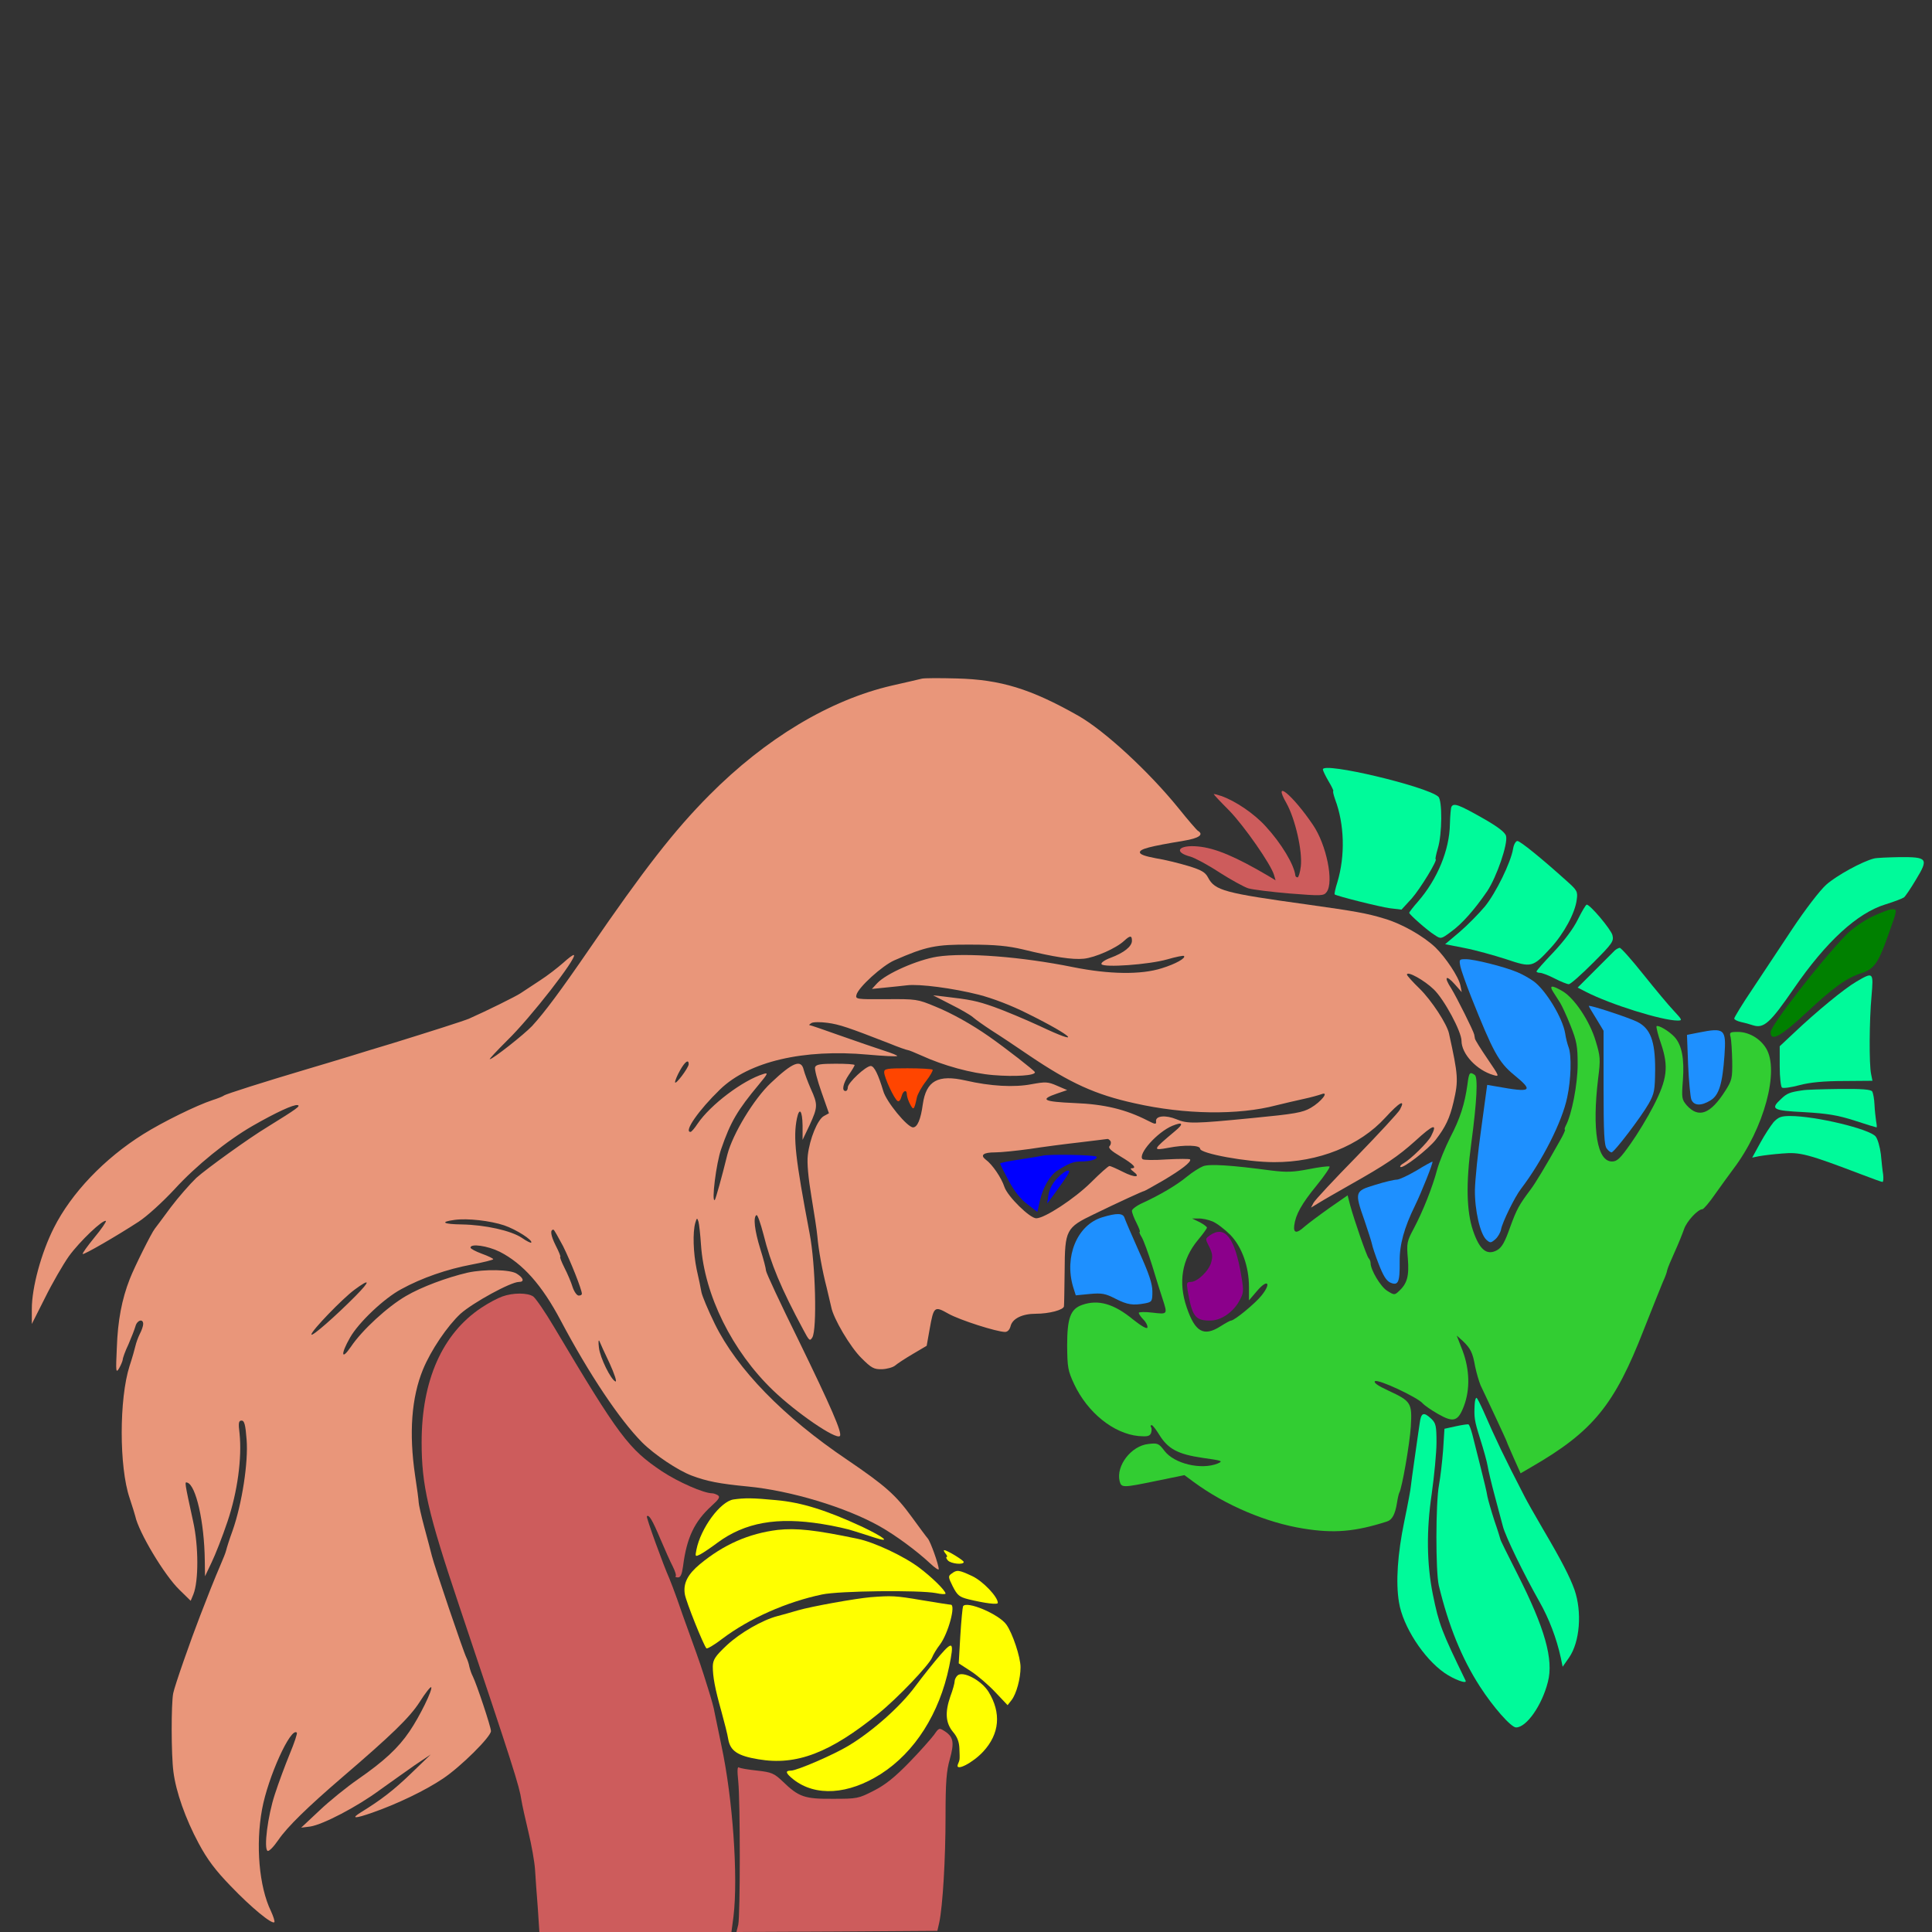<?xml version="1.0" encoding="UTF-8" standalone="no"?>
<svg
   xmlns:dc="http://purl.org/dc/elements/1.1/"
   xmlns:cc="http://creativecommons.org/ns#"
   xmlns:rdf="http://www.w3.org/1999/02/22-rdf-syntax-ns#"
   xmlns:svg="http://www.w3.org/2000/svg"
   xmlns="http://www.w3.org/2000/svg"
   xmlns:sodipodi="http://sodipodi.sourceforge.net/DTD/sodipodi-0.dtd"
   xmlns:inkscape="http://www.inkscape.org/namespaces/inkscape"
   version="1.0"
   width="850pt"
   height="850pt"
   viewBox="0 0 850 850"
   preserveAspectRatio="xMidYMid meet"
   id="svg82"
   sodipodi:docname="30 #18221.svg"
   inkscape:version="0.92.2 5c3e80d, 2017-08-06">
  <rect x="0" y="0" width="850" height="850" fill="#333333" stroke="none"/>
  <defs
     id="defs86" />
  <sodipodi:namedview
     pagecolor="#ffffff"
     bordercolor="#666666"
     borderopacity="1"
     objecttolerance="10"
     gridtolerance="10"
     guidetolerance="10"
     inkscape:pageopacity="0"
     inkscape:pageshadow="2"
     inkscape:window-width="1920"
     inkscape:window-height="978"
     id="namedview84"
     showgrid="false"
     inkscape:zoom="0.41647059"
     inkscape:cx="965.10075"
     inkscape:cy="691.52334"
     inkscape:window-x="0"
     inkscape:window-y="1"
     inkscape:window-maximized="1"
     inkscape:current-layer="svg82" />
  <g
     transform="translate(0,850) scale(0.1,-0.1)"
     fill="#000000"
     stroke="none"
     id="g80">
    <path
       d="M0 4250 l0 -4250 603 0 602 0 -50 29 c-65 38 -201 165 -261 244 -128 170 -204 445 -191 696 4 79 12 118 47 221 24 69 49 134 57 145 25 38 16 73 -40 143 -186 232 -251 401 -268 687 -4 77 -13 176 -19 220 -7 47 -9 128 -6 196 7 131 36 231 121 413 25 54 44 100 42 102 -7 7 -115 -50 -176 -93 -150 -107 -233 -214 -287 -370 -16 -46 -32 -83 -35 -83 -7 0 -29 145 -29 196 0 22 9 88 19 146 33 180 128 344 283 493 95 92 232 184 353 238 100 44 209 87 221 87 6 0 31 9 56 20 24 10 69 26 99 34 30 8 88 26 129 40 41 14 118 37 170 51 476 134 643 195 850 311 119 67 294 218 346 299 81 126 296 388 433 528 481 493 1033 674 1488 487 109 -45 252 -128 343 -200 130 -103 302 -288 385 -413 36 -54 73 -80 145 -102 14 -4 34 -14 45 -21 76 -53 21 59 -75 152 -36 34 -87 83 -115 108 l-50 46 42 0 c22 0 68 -8 100 -18 57 -18 93 -44 252 -179 l44 -38 -8 35 c-9 47 -57 149 -95 205 -38 55 -25 58 56 9 78 -46 124 -93 185 -183 27 -41 49 -70 50 -65 9 102 -11 177 -71 265 l-40 59 82 0 c46 0 119 -4 163 -10 84 -9 306 -73 340 -96 11 -8 25 -14 31 -14 30 0 274 -146 421 -252 117 -84 173 -144 320 -343 154 -209 235 -305 317 -378 49 -42 66 -52 97 -52 43 0 59 12 109 80 36 49 160 251 160 261 0 2 31 51 69 107 63 94 198 237 223 237 6 0 23 9 38 20 83 59 303 92 358 54 l22 -15 0 1880 0 1881 -4250 0 -4250 0 0 -4250z"
       id="path4"
       style="fill:none" />
    <path
       d="M4055 5514 c-11 -3 -69 -16 -130 -30 -274 -63 -557 -233 -805 -483 -153 -154 -287 -326 -527 -676 -127 -185 -197 -279 -252 -339 -35 -37 -173 -146 -186 -146 -4 0 31 37 77 83 103 100 306 362 293 375 -3 3 -24 -13 -47 -34 -24 -21 -70 -57 -103 -78 -33 -22 -71 -47 -85 -56 -21 -14 -146 -76 -225 -111 -22 -10 -177 -59 -335 -108 -58 -17 -148 -45 -200 -61 -52 -16 -133 -40 -180 -54 -185 -55 -356 -109 -365 -116 -5 -4 -28 -13 -50 -20 -70 -23 -217 -95 -305 -150 -171 -107 -316 -259 -393 -412 -56 -111 -97 -263 -97 -357 l0 -66 58 115 c31 63 79 146 105 183 47 65 152 165 163 155 2 -3 -20 -36 -51 -73 -30 -37 -54 -70 -51 -72 4 -5 151 80 246 142 37 24 106 87 158 143 95 104 231 214 344 279 103 59 179 94 197 91 15 -3 -1 -15 -132 -96 -83 -50 -267 -183 -313 -224 -28 -27 -79 -85 -113 -130 -34 -46 -65 -88 -70 -94 -15 -19 -89 -167 -110 -221 -35 -89 -53 -184 -57 -303 -5 -106 -4 -113 10 -90 8 14 15 31 16 38 0 7 11 38 25 67 13 30 27 66 31 80 7 27 34 35 34 10 0 -9 -7 -29 -15 -44 -8 -16 -16 -39 -19 -52 -3 -13 -14 -53 -26 -89 -46 -144 -46 -444 0 -580 12 -36 23 -72 25 -80 15 -71 128 -260 194 -324 l50 -49 12 29 c23 58 23 211 -1 319 -39 179 -38 176 -26 172 38 -11 75 -173 77 -342 l1 -70 29 61 c16 33 48 114 70 180 44 130 64 280 53 387 -6 47 -4 57 9 57 12 0 17 -18 22 -84 8 -98 -20 -282 -62 -401 -14 -38 -26 -77 -28 -86 -2 -9 -13 -37 -24 -62 -11 -25 -31 -74 -45 -109 -13 -34 -34 -88 -46 -118 -40 -103 -111 -305 -118 -340 -9 -46 -9 -269 1 -345 11 -88 53 -207 111 -315 38 -71 74 -119 141 -188 90 -94 181 -169 192 -159 3 3 -4 25 -15 49 -52 107 -68 291 -39 448 26 142 127 364 153 337 3 -3 -11 -45 -31 -93 -20 -49 -50 -129 -66 -179 -31 -94 -49 -237 -32 -248 6 -4 27 18 47 47 40 59 131 147 281 276 217 186 298 264 342 333 24 38 47 67 50 64 8 -9 -50 -128 -95 -194 -50 -74 -113 -132 -227 -211 -49 -34 -126 -96 -170 -138 l-80 -75 40 5 c57 9 206 87 305 160 47 34 117 83 155 110 l70 47 -86 -83 c-77 -74 -131 -116 -222 -172 -45 -28 -26 -28 51 -1 109 38 234 98 311 150 78 52 211 184 211 209 0 18 -63 207 -80 241 -6 11 -12 30 -15 42 -2 12 -8 30 -13 40 -12 22 -142 406 -152 448 -4 17 -19 73 -33 125 -14 52 -25 102 -25 110 0 8 -7 62 -16 120 -27 184 -16 341 35 465 35 85 107 191 165 245 55 49 221 140 257 140 25 0 21 17 -9 36 -28 19 -142 21 -216 5 -91 -21 -204 -63 -272 -103 -81 -47 -193 -150 -242 -223 -43 -63 -46 -33 -4 40 38 67 150 173 225 213 91 50 202 88 308 108 53 10 97 21 97 24 0 3 -22 14 -50 24 -27 10 -50 22 -50 27 0 19 75 8 128 -18 102 -52 186 -146 269 -303 125 -236 259 -436 358 -536 54 -54 157 -123 218 -146 66 -25 122 -36 247 -48 188 -18 431 -91 580 -175 71 -40 163 -108 223 -164 20 -19 37 -30 37 -25 0 20 -36 121 -48 135 -7 8 -38 50 -70 94 -72 99 -118 139 -284 252 -282 190 -485 399 -583 598 -30 61 -56 124 -59 140 -3 17 -12 62 -21 100 -15 73 -18 163 -6 205 7 23 8 23 14 5 3 -11 8 -56 11 -101 15 -222 137 -468 317 -641 103 -99 277 -218 294 -201 12 12 -39 128 -182 422 -79 160 -143 297 -143 306 0 8 -11 51 -25 95 -25 81 -32 140 -17 149 5 3 18 -36 31 -85 32 -129 77 -237 175 -419 26 -49 29 -52 40 -34 21 36 14 323 -12 457 -63 332 -73 421 -56 506 11 52 24 35 25 -31 l0 -63 31 65 c36 79 37 90 5 160 -13 30 -27 67 -31 83 -11 48 -48 34 -144 -57 -75 -70 -169 -226 -192 -316 -24 -98 -51 -194 -55 -199 -16 -15 6 163 28 224 41 119 71 170 166 284 39 47 42 53 20 46 -91 -28 -233 -135 -290 -219 -13 -20 -27 -36 -31 -36 -31 0 36 96 130 187 127 123 368 179 651 153 68 -6 125 -9 128 -6 3 2 -24 13 -59 24 -34 11 -121 41 -192 66 -70 25 -131 46 -135 46 -3 0 1 4 9 9 8 5 40 5 70 1 53 -7 91 -20 271 -90 41 -17 79 -30 83 -30 4 0 31 -11 60 -24 96 -44 219 -78 316 -86 96 -8 187 -2 183 13 -2 7 -125 103 -202 157 -76 53 -161 101 -237 132 -77 32 -83 33 -215 32 -131 -1 -136 0 -131 19 8 33 114 129 167 152 139 61 182 70 335 69 110 0 166 -6 230 -21 139 -34 218 -46 268 -41 50 5 143 46 178 79 26 24 34 24 34 0 0 -25 -35 -53 -94 -75 -27 -10 -43 -22 -40 -28 10 -16 208 -2 289 21 38 11 72 18 74 15 9 -9 -36 -35 -98 -54 -91 -29 -231 -27 -390 5 -227 46 -474 65 -598 46 -87 -14 -224 -74 -264 -117 l-23 -25 59 6 c33 3 76 8 95 10 55 7 204 -13 315 -41 62 -16 144 -47 217 -84 204 -101 246 -146 52 -54 -65 30 -156 68 -201 84 -77 27 -103 32 -223 46 l-45 5 78 -40 c44 -22 87 -47 97 -56 11 -10 48 -36 83 -59 35 -22 110 -72 167 -111 178 -120 289 -171 462 -209 221 -50 456 -53 623 -9 33 8 87 21 120 28 33 7 68 17 79 21 36 14 -2 -34 -47 -60 -36 -21 -71 -27 -257 -45 -256 -25 -286 -26 -335 -5 -47 19 -90 15 -89 -8 2 -16 -2 -16 -37 2 -96 49 -190 72 -322 77 -137 6 -155 15 -76 42 l44 15 -44 19 c-41 18 -51 18 -112 7 -77 -15 -181 -9 -290 16 -123 28 -174 -1 -189 -104 -9 -67 -24 -102 -43 -102 -25 0 -118 113 -131 160 -22 73 -40 110 -55 110 -22 0 -101 -74 -101 -94 0 -9 -4 -16 -10 -16 -18 0 -11 34 15 72 14 20 25 39 25 42 0 4 -38 6 -84 6 -66 0 -85 -3 -90 -15 -3 -9 10 -58 28 -109 l33 -94 -22 -12 c-28 -15 -63 -101 -71 -173 -4 -33 2 -99 16 -182 12 -71 24 -150 26 -174 5 -59 22 -153 41 -226 8 -33 17 -71 20 -85 9 -50 84 -177 133 -225 44 -44 55 -50 91 -49 22 1 47 8 57 16 9 8 44 31 78 51 l61 36 13 73 c18 101 21 103 83 68 50 -28 213 -80 249 -80 11 0 20 10 24 25 8 34 52 55 111 55 59 0 123 17 124 33 1 7 2 77 3 157 1 179 6 189 129 248 109 53 216 102 221 102 2 0 40 21 83 46 81 48 125 82 119 93 -3 3 -49 3 -103 0 -54 -4 -102 -3 -106 1 -23 21 64 119 131 147 47 19 51 9 11 -24 -99 -83 -100 -86 -29 -73 71 14 140 12 140 -4 0 -21 206 -59 325 -59 195 -1 377 72 490 196 63 69 90 83 64 35 -6 -12 -92 -105 -190 -206 -98 -100 -184 -192 -190 -204 l-11 -21 33 20 c19 12 82 48 140 81 156 88 209 124 284 191 82 75 101 81 71 22 -15 -28 -88 -100 -121 -119 -11 -6 -17 -13 -14 -16 10 -10 122 77 156 120 42 55 61 93 78 166 22 95 21 115 -20 301 -9 42 -77 146 -129 197 -31 30 -56 58 -56 62 0 18 77 -25 118 -65 46 -44 122 -186 122 -226 0 -58 67 -130 141 -151 27 -8 26 -6 -27 72 -30 44 -55 84 -55 89 -1 5 -2 12 -3 17 -3 16 -77 164 -101 203 -34 52 -24 63 16 18 l30 -34 -6 30 c-8 38 -65 123 -110 167 -53 50 -148 104 -223 126 -78 24 -131 33 -337 62 -369 51 -410 62 -440 119 -12 23 -28 33 -87 51 -40 12 -104 28 -143 34 -48 9 -70 17 -70 26 0 15 43 26 193 51 67 11 90 27 62 44 -5 3 -43 47 -84 98 -131 162 -326 342 -442 408 -210 119 -342 159 -534 164 -74 2 -144 2 -155 -1z m-1025 -1696 c-1 -17 -60 -95 -60 -79 0 7 10 31 22 52 22 39 38 50 38 27z m1856 -339 c3 -6 1 -16 -4 -21 -8 -8 6 -21 48 -46 57 -34 74 -52 48 -52 -6 0 -3 -6 8 -14 36 -27 6 -28 -45 -2 -28 14 -54 26 -60 26 -5 0 -42 -33 -82 -73 -72 -71 -203 -157 -240 -157 -28 0 -126 96 -140 138 -13 40 -53 99 -82 120 -26 20 -11 32 41 32 26 0 94 7 152 15 58 9 157 22 220 29 63 8 118 14 122 15 4 1 10 -4 14 -10z m-2668 -370 c53 -18 128 -66 119 -76 -3 -2 -21 7 -41 21 -48 32 -161 57 -264 59 -82 1 -99 11 -32 20 57 8 158 -4 218 -24z m259 -91 c33 -66 83 -192 83 -210 0 -5 -6 -8 -14 -8 -8 0 -20 17 -27 38 -6 20 -22 58 -36 85 -13 26 -21 47 -18 47 3 0 -6 23 -20 50 -22 44 -26 70 -10 70 3 0 21 -33 42 -72z m-912 -219 c-88 -89 -195 -183 -195 -170 0 16 137 158 190 197 69 51 71 40 5 -27z m1117 -297 c21 -46 33 -82 26 -80 -20 7 -68 104 -73 149 -3 24 -2 37 2 29 3 -8 23 -52 45 -98z"
       id="path6"
       style="fill:#e9967a" />
    <path
       d="M4585 3415 c-5 -1 -49 -9 -97 -16 -49 -7 -88 -15 -88 -18 0 -3 17 -37 38 -76 25 -46 52 -81 82 -103 l44 -34 11 49 c13 58 44 112 77 133 49 31 71 40 102 40 43 0 77 10 70 21 -5 8 -215 12 -239 4z"
       id="path8"
       style="fill:#0000ff" />
    <path
       d="M4652 3317 c-21 -22 -35 -48 -39 -73 l-6 -39 30 40 c68 94 75 105 61 105 -8 0 -29 -15 -46 -33z"
       id="path10"
       style="fill:#0000ff" />
    <path
       d="M5820 5115 c0 -5 11 -28 25 -52 14 -23 23 -43 21 -43 -3 0 1 -17 8 -37 41 -109 45 -247 10 -364 -9 -28 -14 -52 -12 -54 8 -7 198 -55 244 -61 l50 -6 45 49 c38 43 117 173 105 173 -2 0 2 21 10 48 19 61 20 211 2 227 -50 45 -508 154 -508 120z"
       id="path12"
       style="fill:#00fa9a" />
    <path
       d="M5660 4966 c38 -68 71 -210 63 -278 -3 -26 -10 -48 -14 -48 -5 0 -9 3 -10 8 -5 47 -61 141 -131 217 -50 55 -132 111 -195 133 -18 6 -33 10 -33 8 0 -2 30 -34 68 -72 66 -68 183 -236 197 -283 l7 -24 -33 20 c-143 84 -232 122 -309 129 -86 8 -109 -25 -32 -45 20 -6 78 -37 128 -70 50 -32 107 -63 125 -69 19 -6 101 -16 183 -23 141 -11 150 -11 163 7 32 44 -1 207 -60 294 -89 132 -181 208 -117 96z"
       id="path14"
       style="fill:#cd5c5c" />
    <path
       d="M6386 4951 c-3 -5 -6 -40 -7 -77 -2 -114 -55 -242 -140 -340 -22 -25 -39 -47 -39 -50 0 -7 80 -78 111 -97 28 -19 29 -19 72 13 49 35 103 96 160 179 42 63 92 209 83 243 -4 16 -36 41 -107 81 -101 57 -123 65 -133 48z"
       id="path16"
       style="fill:#00fa9a" />
    <path
       d="M6657 4766 c-10 -61 -76 -195 -124 -254 -27 -32 -76 -82 -111 -112 l-64 -54 86 -17 c47 -9 129 -32 182 -49 113 -38 117 -37 197 50 57 62 107 153 114 212 5 35 2 41 -43 81 -112 101 -206 177 -218 177 -7 0 -16 -15 -19 -34z"
       id="path18"
       style="fill:#00fa9a" />
    <path
       d="M8245 4723 c-52 -13 -165 -75 -210 -115 -29 -26 -93 -110 -149 -194 -54 -82 -134 -202 -177 -267 -44 -65 -79 -123 -79 -128 0 -5 12 -11 28 -15 15 -3 40 -10 55 -15 48 -15 76 12 180 163 141 205 278 331 402 369 39 12 75 26 82 31 6 5 30 40 53 79 56 92 50 99 -74 98 -50 -1 -100 -3 -111 -6z"
       id="path20"
       style="fill:#00fa9a" />
    <path
       d="M8457 4603 c-18 -38 -61 -120 -94 -185 -33 -64 -60 -122 -60 -130 -1 -7 -8 -40 -18 -73 -28 -99 -30 -265 -7 -470 12 -99 24 -243 28 -321 5 -126 4 -142 -12 -158 -21 -22 -68 -15 -99 13 -11 11 -56 37 -100 57 -80 38 -81 38 -210 39 -184 0 -197 -8 -333 -185 -132 -174 -150 -202 -172 -265 -10 -29 -23 -62 -29 -73 -6 -10 -13 -32 -15 -49 -3 -16 -12 -42 -20 -59 -7 -16 -26 -62 -41 -101 -15 -40 -31 -75 -36 -79 -5 -3 -9 -13 -9 -22 0 -26 -96 -188 -172 -289 -79 -106 -156 -179 -256 -243 -39 -25 -71 -52 -71 -60 -1 -9 15 -40 35 -70 19 -30 44 -72 55 -92 10 -20 30 -53 43 -73 14 -19 46 -79 72 -133 43 -86 48 -106 52 -178 5 -95 -11 -140 -95 -265 -28 -41 -69 -109 -92 -151 -50 -91 -80 -118 -129 -118 -31 0 -46 10 -116 79 -45 43 -101 88 -126 101 -222 113 -327 305 -318 580 l3 105 -65 -3 c-36 -1 -97 -7 -137 -13 -90 -13 -209 2 -308 38 -38 14 -143 64 -233 110 l-164 84 -76 -3 c-50 -2 -96 -11 -130 -26 l-53 -22 -24 25 c-37 36 -35 115 4 177 32 50 29 59 -19 73 -37 11 -123 78 -164 128 -67 82 -81 126 -81 264 l0 123 -85 0 c-100 0 -130 -14 -130 -61 0 -61 -95 -63 -194 -4 -31 20 -61 33 -66 30 -5 -3 -12 -25 -15 -49 -9 -59 -13 -63 -72 -68 -38 -4 -68 -15 -105 -40 -60 -39 -108 -58 -150 -58 -47 0 -121 82 -173 192 -44 92 -44 92 -55 63 -6 -17 -15 -61 -19 -99 -7 -67 -6 -72 27 -135 20 -36 34 -67 33 -69 -1 -1 9 -26 23 -55 14 -29 33 -83 43 -122 9 -38 21 -77 27 -86 6 -8 73 -72 149 -142 77 -69 151 -145 166 -169 31 -49 77 -90 130 -118 42 -21 201 -182 224 -225 8 -17 17 -45 20 -62 3 -17 17 -47 31 -65 27 -36 56 -131 56 -183 0 -54 -29 -145 -62 -193 -18 -26 -31 -48 -29 -50 9 -8 -62 -141 -89 -167 -16 -15 -58 -42 -92 -59 l-63 -31 -6 -285 c-4 -157 -11 -306 -17 -332 l-9 -48 2168 0 2169 0 0 2335 c0 1284 -2 2335 -4 2335 -3 0 -20 -30 -39 -67z"
       id="path22"
       style="fill:none" />
    <path
       d="M6942 4455 c-20 -41 -60 -94 -107 -144 -41 -43 -75 -81 -75 -85 0 -3 7 -6 15 -6 9 0 38 -11 65 -25 27 -14 55 -25 62 -25 8 0 55 42 106 93 86 86 93 96 86 123 -7 26 -98 134 -113 134 -4 0 -21 -29 -39 -65z"
       id="path24"
       style="fill:#00fa9a" />
    <path
       d="M8234 4466 c-38 -19 -88 -54 -111 -78 -111 -114 -333 -400 -333 -429 0 -44 45 -19 162 90 117 109 173 149 239 170 55 18 74 46 117 169 40 111 40 112 17 112 -12 0 -53 -16 -91 -34z"
       id="path26"
       style="fill:#008000" />
    <path
       d="M7103 4317 c-7 -7 -46 -46 -87 -87 l-75 -75 37 -19 c107 -55 334 -126 403 -126 22 0 20 3 -17 43 -22 23 -82 95 -134 160 -51 64 -98 117 -104 117 -6 -1 -16 -6 -23 -13z"
       id="path28"
       style="fill:#00fa9a" />
    <path
       d="M6425 4248 c4 -18 25 -77 47 -133 97 -243 121 -288 189 -344 88 -72 78 -79 -77 -51 l-41 7 -26 -191 c-15 -105 -27 -227 -28 -271 -1 -90 23 -195 51 -220 16 -14 19 -14 38 2 12 10 23 30 26 44 5 30 60 143 88 179 93 122 181 295 203 402 17 78 20 185 6 221 -5 13 -12 40 -15 61 -11 67 -85 190 -139 229 -18 13 -50 31 -72 40 -57 24 -189 57 -226 57 -29 0 -30 -1 -24 -32z"
       id="path30"
       style="fill:#1e90ff" />
    <path
       d="M8167 4181 c-52 -30 -176 -132 -274 -225 l-63 -59 0 -88 c0 -49 5 -91 10 -94 6 -4 41 1 78 11 45 12 108 18 194 18 l126 1 -6 30 c-9 44 -8 235 2 343 9 106 8 107 -67 63z"
       id="path32"
       style="fill:#00fa9a" />
    <path
       d="M6834 4135 c9 -14 22 -35 30 -47 8 -13 29 -58 46 -101 27 -68 31 -90 31 -170 0 -87 -26 -221 -52 -269 -5 -10 -7 -18 -4 -18 3 0 -6 -21 -21 -47 -65 -116 -110 -190 -129 -215 -51 -68 -62 -87 -91 -167 -23 -65 -36 -89 -57 -101 -45 -25 -77 0 -106 85 -29 85 -32 209 -8 385 25 187 30 292 15 301 -22 15 -25 11 -32 -43 -12 -86 -32 -149 -76 -233 -22 -44 -48 -107 -57 -140 -20 -76 -62 -183 -103 -260 -30 -56 -32 -64 -26 -133 6 -77 -3 -110 -41 -144 -17 -16 -20 -16 -50 3 -29 18 -73 92 -73 122 0 7 -4 17 -9 22 -9 11 -62 164 -81 233 l-11 43 -82 -57 c-45 -32 -93 -68 -108 -81 -34 -31 -49 -29 -45 5 6 48 32 95 99 177 36 44 61 82 56 83 -6 2 -47 -3 -92 -12 -67 -13 -97 -14 -162 -6 -179 24 -275 30 -302 19 -15 -6 -47 -26 -70 -45 -47 -39 -121 -82 -195 -116 -27 -12 -48 -28 -48 -35 0 -8 9 -32 20 -53 11 -22 18 -40 14 -40 -3 0 1 -10 9 -23 8 -13 29 -70 47 -128 17 -57 38 -123 46 -147 21 -65 21 -65 -46 -57 -33 4 -60 3 -60 -1 0 -4 9 -18 21 -30 12 -12 19 -28 17 -35 -2 -7 -27 7 -62 35 -85 70 -154 90 -225 65 -51 -18 -66 -57 -66 -179 1 -96 3 -110 31 -170 59 -125 173 -217 283 -228 39 -3 49 -1 55 13 3 9 4 21 0 26 -3 5 -2 9 3 9 4 0 19 -19 33 -42 39 -63 82 -86 191 -102 86 -12 92 -14 66 -25 -72 -29 -191 -1 -234 56 -25 33 -30 35 -71 30 -75 -8 -143 -96 -126 -164 8 -29 13 -29 163 2 l122 25 42 -31 c139 -102 319 -178 481 -204 135 -22 228 -14 368 31 23 7 36 32 44 81 3 21 8 41 10 45 12 19 46 215 51 291 6 105 2 112 -99 159 -46 21 -65 35 -59 41 12 12 188 -71 210 -97 8 -9 38 -30 68 -47 68 -39 88 -33 114 36 27 72 25 159 -6 242 l-26 67 27 -24 c34 -33 43 -50 54 -112 6 -29 17 -66 24 -83 8 -16 37 -79 65 -138 28 -60 51 -110 51 -112 0 -2 14 -33 30 -70 l30 -67 48 28 c270 156 365 272 494 604 38 96 76 191 84 210 9 19 18 43 19 52 2 9 17 45 33 80 16 35 34 80 41 100 11 34 61 88 81 88 5 0 31 30 57 68 26 37 62 86 79 109 135 178 204 433 144 531 -26 43 -76 72 -124 72 -35 0 -38 -2 -32 -23 3 -13 6 -60 7 -105 1 -76 -1 -85 -31 -132 -65 -102 -117 -121 -169 -63 -22 26 -23 32 -17 111 7 95 -5 155 -37 190 -24 26 -72 54 -79 47 -2 -3 6 -38 20 -77 34 -101 27 -156 -33 -273 -25 -49 -71 -125 -101 -167 -46 -65 -59 -78 -82 -78 -65 0 -88 138 -61 364 11 86 10 98 -11 167 -26 87 -93 187 -145 218 -48 28 -61 27 -41 -4z m-1499 -1009 c19 -8 54 -35 78 -59 51 -53 82 -139 82 -230 l0 -58 36 42 c46 54 64 35 19 -21 -28 -35 -119 -110 -134 -110 -4 0 -24 -11 -46 -25 -74 -47 -112 -26 -149 83 -38 111 -21 211 49 296 22 26 40 51 40 55 0 4 -15 15 -32 24 l-33 16 28 0 c15 1 43 -5 62 -13z"
       id="path34"
       style="fill:#32cd32" />
    <path
       d="M5323 3065 c-21 -15 -21 -15 -3 -50 14 -28 16 -43 9 -68 -10 -38 -61 -87 -90 -87 -18 0 -19 -4 -14 -37 20 -115 33 -133 99 -133 47 0 99 35 127 84 21 38 22 43 10 114 -28 167 -72 223 -138 177z"
       id="path36"
       style="fill:#8b008b" />
    <path
       d="M6990 4074 c0 -2 15 -27 33 -56 l32 -53 0 -251 c0 -198 3 -254 14 -267 7 -10 17 -17 21 -17 12 0 131 157 164 215 25 45 27 59 28 151 0 125 -21 180 -80 209 -39 19 -212 76 -212 69z"
       id="path38"
       style="fill:#1e90ff" />
    <path
       d="M7473 3957 l-51 -10 5 -131 c3 -72 10 -141 14 -153 11 -28 43 -30 85 -4 37 23 52 72 61 198 8 116 1 123 -114 100z"
       id="path40"
       style="fill:#1e90ff" />
    <path
       d="M3890 3783 c0 -23 44 -118 59 -127 6 -4 13 4 17 19 7 28 24 34 24 8 1 -10 7 -29 15 -43 14 -26 17 -24 29 32 3 14 21 47 40 71 19 25 32 48 29 51 -4 3 -53 6 -110 6 -91 0 -103 -2 -103 -17z"
       id="path42"
       style="fill:#ff4500" />
    <path
       d="M7930 3703 c-55 -8 -68 -13 -93 -37 -50 -46 -39 -52 101 -59 101 -6 146 -13 221 -37 51 -17 95 -30 97 -30 2 0 1 12 -2 28 -2 15 -6 47 -7 72 -1 25 -6 51 -10 58 -6 9 -45 12 -145 11 -75 -1 -148 -3 -162 -6z"
       id="path44"
       style="fill:#00fa9a" />
    <path
       d="M7803 3563 c-13 -16 -40 -57 -59 -92 l-35 -64 29 6 c16 3 62 9 103 12 79 7 112 -2 354 -94 44 -17 83 -31 87 -31 4 0 5 15 3 33 -3 17 -7 58 -10 89 -4 32 -14 67 -23 78 -27 33 -264 90 -376 90 -40 0 -52 -5 -73 -27z"
       id="path46"
       style="fill:#00fa9a" />
    <path
       d="M6230 3349 c-36 -21 -74 -39 -85 -39 -11 0 -54 -10 -95 -23 -90 -27 -91 -31 -47 -156 16 -47 31 -94 33 -104 2 -11 15 -51 30 -89 19 -49 33 -73 51 -81 35 -15 42 2 41 93 -1 74 20 149 67 245 29 59 83 195 77 194 -4 0 -36 -18 -72 -40z"
       id="path48"
       style="fill:#1e90ff" />
    <path
       d="M4848 3144 c-109 -34 -166 -172 -127 -305 l12 -38 61 6 c54 5 69 2 114 -21 53 -27 77 -30 131 -20 29 6 31 9 31 52 0 34 -15 79 -59 176 -32 72 -61 139 -64 149 -7 20 -34 21 -99 1z"
       id="path50"
       style="fill:#1e90ff" />
    <path
       d="M2210 2796 c-20 -7 -62 -29 -93 -50 -171 -114 -262 -319 -262 -591 0 -190 27 -308 167 -725 236 -703 263 -788 272 -850 3 -19 17 -83 31 -141 14 -58 27 -132 29 -165 2 -32 7 -107 12 -167 l7 -107 423 0 422 0 9 68 c21 174 -3 519 -53 752 -13 63 -27 129 -30 145 -2 17 -16 66 -30 110 -28 90 -32 102 -80 235 -19 52 -44 122 -55 155 -12 33 -27 74 -34 90 -27 60 -103 270 -99 274 9 9 24 -16 59 -99 20 -47 44 -101 55 -122 10 -20 16 -39 13 -42 -4 -3 1 -6 10 -6 11 0 17 13 22 48 16 127 50 198 127 268 31 28 37 38 27 45 -8 5 -19 9 -25 9 -38 0 -151 50 -222 97 -146 98 -188 153 -474 634 -39 66 -81 127 -92 135 -25 17 -89 17 -136 0z"
       id="path52"
       style="fill:#cd5c5c" />
    <path
       d="M6488 2323 c-3 -59 -2 -71 24 -153 15 -47 30 -101 33 -120 3 -19 17 -78 31 -130 14 -52 30 -113 36 -135 11 -44 92 -210 161 -332 42 -74 75 -160 94 -247 l8 -39 28 40 c48 69 58 201 24 299 -20 56 -58 130 -137 264 -37 63 -74 129 -82 145 -93 180 -126 250 -182 378 -14 31 -27 57 -30 57 -4 0 -7 -12 -8 -27z"
       id="path54"
       style="fill:#00fa9a" />
    <path
       d="M6246 2238 c-4 -24 -13 -92 -22 -153 -9 -60 -16 -117 -17 -125 0 -8 -13 -78 -29 -155 -29 -141 -38 -266 -23 -355 17 -105 108 -246 200 -310 42 -29 101 -51 93 -34 -106 218 -117 247 -144 379 -27 135 -29 281 -5 443 11 79 21 181 21 226 0 73 -3 85 -23 104 -34 32 -45 27 -51 -20z"
       id="path56"
       style="fill:#00fa9a" />
    <path
       d="M6405 2225 l-50 -11 -6 -95 c-4 -51 -12 -120 -18 -152 -15 -80 -15 -380 -1 -442 43 -178 101 -321 181 -445 58 -90 137 -180 159 -180 46 0 114 97 140 200 26 98 -13 237 -134 475 -42 83 -76 151 -75 153 0 1 -11 38 -26 81 -14 43 -28 92 -31 107 -2 16 -16 74 -30 129 -14 55 -30 119 -36 143 -6 23 -14 44 -17 45 -3 2 -28 -2 -56 -8z"
       id="path58"
       style="fill:#00fa9a" />
    <path
       d="M3227 1903 c-58 -9 -144 -126 -163 -221 -6 -31 -6 -32 18 -20 13 7 47 30 75 51 121 89 262 114 460 82 51 -8 114 -22 140 -31 26 -8 67 -21 91 -29 74 -24 45 0 -55 48 -158 73 -266 107 -378 117 -103 10 -139 10 -188 3z"
       id="path60"
       style="fill:#ffff00" />
    <path
       d="M3421 1769 c-127 -16 -237 -64 -342 -151 -53 -44 -74 -84 -66 -132 5 -32 82 -224 95 -238 4 -3 36 16 71 43 117 88 280 161 438 194 75 16 427 20 501 6 23 -5 42 -6 42 -2 -1 14 -59 71 -116 114 -68 51 -198 112 -271 127 -186 39 -269 48 -352 39z"
       id="path62"
       style="fill:#ffff00" />
    <path
       d="M4160 1665 c7 -8 9 -15 5 -15 -4 0 -2 -7 5 -15 13 -15 70 -21 70 -7 0 7 -73 52 -86 52 -3 0 -1 -7 6 -15z"
       id="path64"
       style="fill:#ffff00" />
    <path
       d="M4187 1577 c-16 -11 -16 -15 5 -57 20 -39 29 -46 68 -56 74 -18 130 -25 130 -16 0 27 -66 96 -113 118 -60 28 -67 28 -90 11z"
       id="path66"
       style="fill:#ffff00" />
    <path
       d="M3830 1473 c-67 -6 -258 -40 -320 -58 -30 -9 -70 -20 -89 -25 -66 -17 -164 -73 -224 -129 -51 -48 -60 -63 -61 -92 0 -45 9 -96 38 -199 13 -47 27 -102 30 -122 9 -51 41 -73 132 -88 168 -29 316 28 530 202 83 67 222 213 235 246 5 13 20 38 34 56 37 49 71 176 48 176 -5 0 -62 9 -128 20 -117 20 -133 20 -225 13z"
       id="path68"
       style="fill:#ffff00" />
    <path
       d="M4237 1433 c-2 -4 -8 -63 -12 -130 l-7 -121 54 -35 c29 -19 77 -60 107 -92 l54 -57 18 23 c21 28 39 94 39 144 0 44 -35 149 -62 187 -32 46 -176 107 -191 81z"
       id="path70"
       style="fill:#ffff00" />
    <path
       d="M4137 1219 c-26 -30 -76 -92 -110 -138 -64 -87 -187 -197 -293 -261 -66 -40 -228 -110 -254 -110 -27 0 -24 -11 11 -39 97 -76 241 -67 384 24 150 96 258 266 301 473 22 108 17 115 -39 51z"
       id="path72"
       style="fill:#ffff00" />
    <path
       d="M4212 1128 c-7 -7 -12 -18 -12 -25 0 -8 -8 -38 -19 -67 -24 -70 -21 -116 12 -156 19 -22 27 -44 28 -73 2 -52 2 -48 -7 -70 -12 -33 66 7 112 57 72 78 80 170 23 263 -32 51 -114 94 -137 71z"
       id="path74"
       style="fill:#ffff00" />
    <path
       d="M4109 867 c-13 -17 -61 -72 -108 -120 -63 -65 -105 -99 -156 -125 -68 -35 -74 -36 -180 -36 -125 -1 -151 8 -221 76 -38 36 -49 41 -112 48 -38 4 -75 10 -81 14 -7 5 -8 -14 -3 -61 9 -89 9 -589 0 -631 l-8 -32 442 2 442 3 8 35 c16 75 28 284 28 466 0 155 4 203 19 255 20 72 16 97 -22 122 -25 16 -26 16 -48 -16z"
       id="path76"
       style="fill:#cd5c5c" />
    <path
       d="M2127 772 c-65 -59 -220 -182 -229 -182 -5 0 -25 -10 -46 -23 -71 -44 -168 -77 -265 -92 -90 -14 -206 -41 -286 -69 -23 -7 -46 -28 -69 -61 -32 -47 -34 -54 -29 -110 7 -87 13 -108 53 -175 l35 -60 531 0 531 0 -6 83 c-7 104 -25 248 -38 309 -6 26 -13 62 -15 80 -3 18 -14 60 -24 93 -10 33 -24 80 -30 105 -16 61 -50 140 -61 140 -5 0 -28 -17 -52 -38z"
       id="path78"
       style="fill:none" />
  </g>
</svg>
